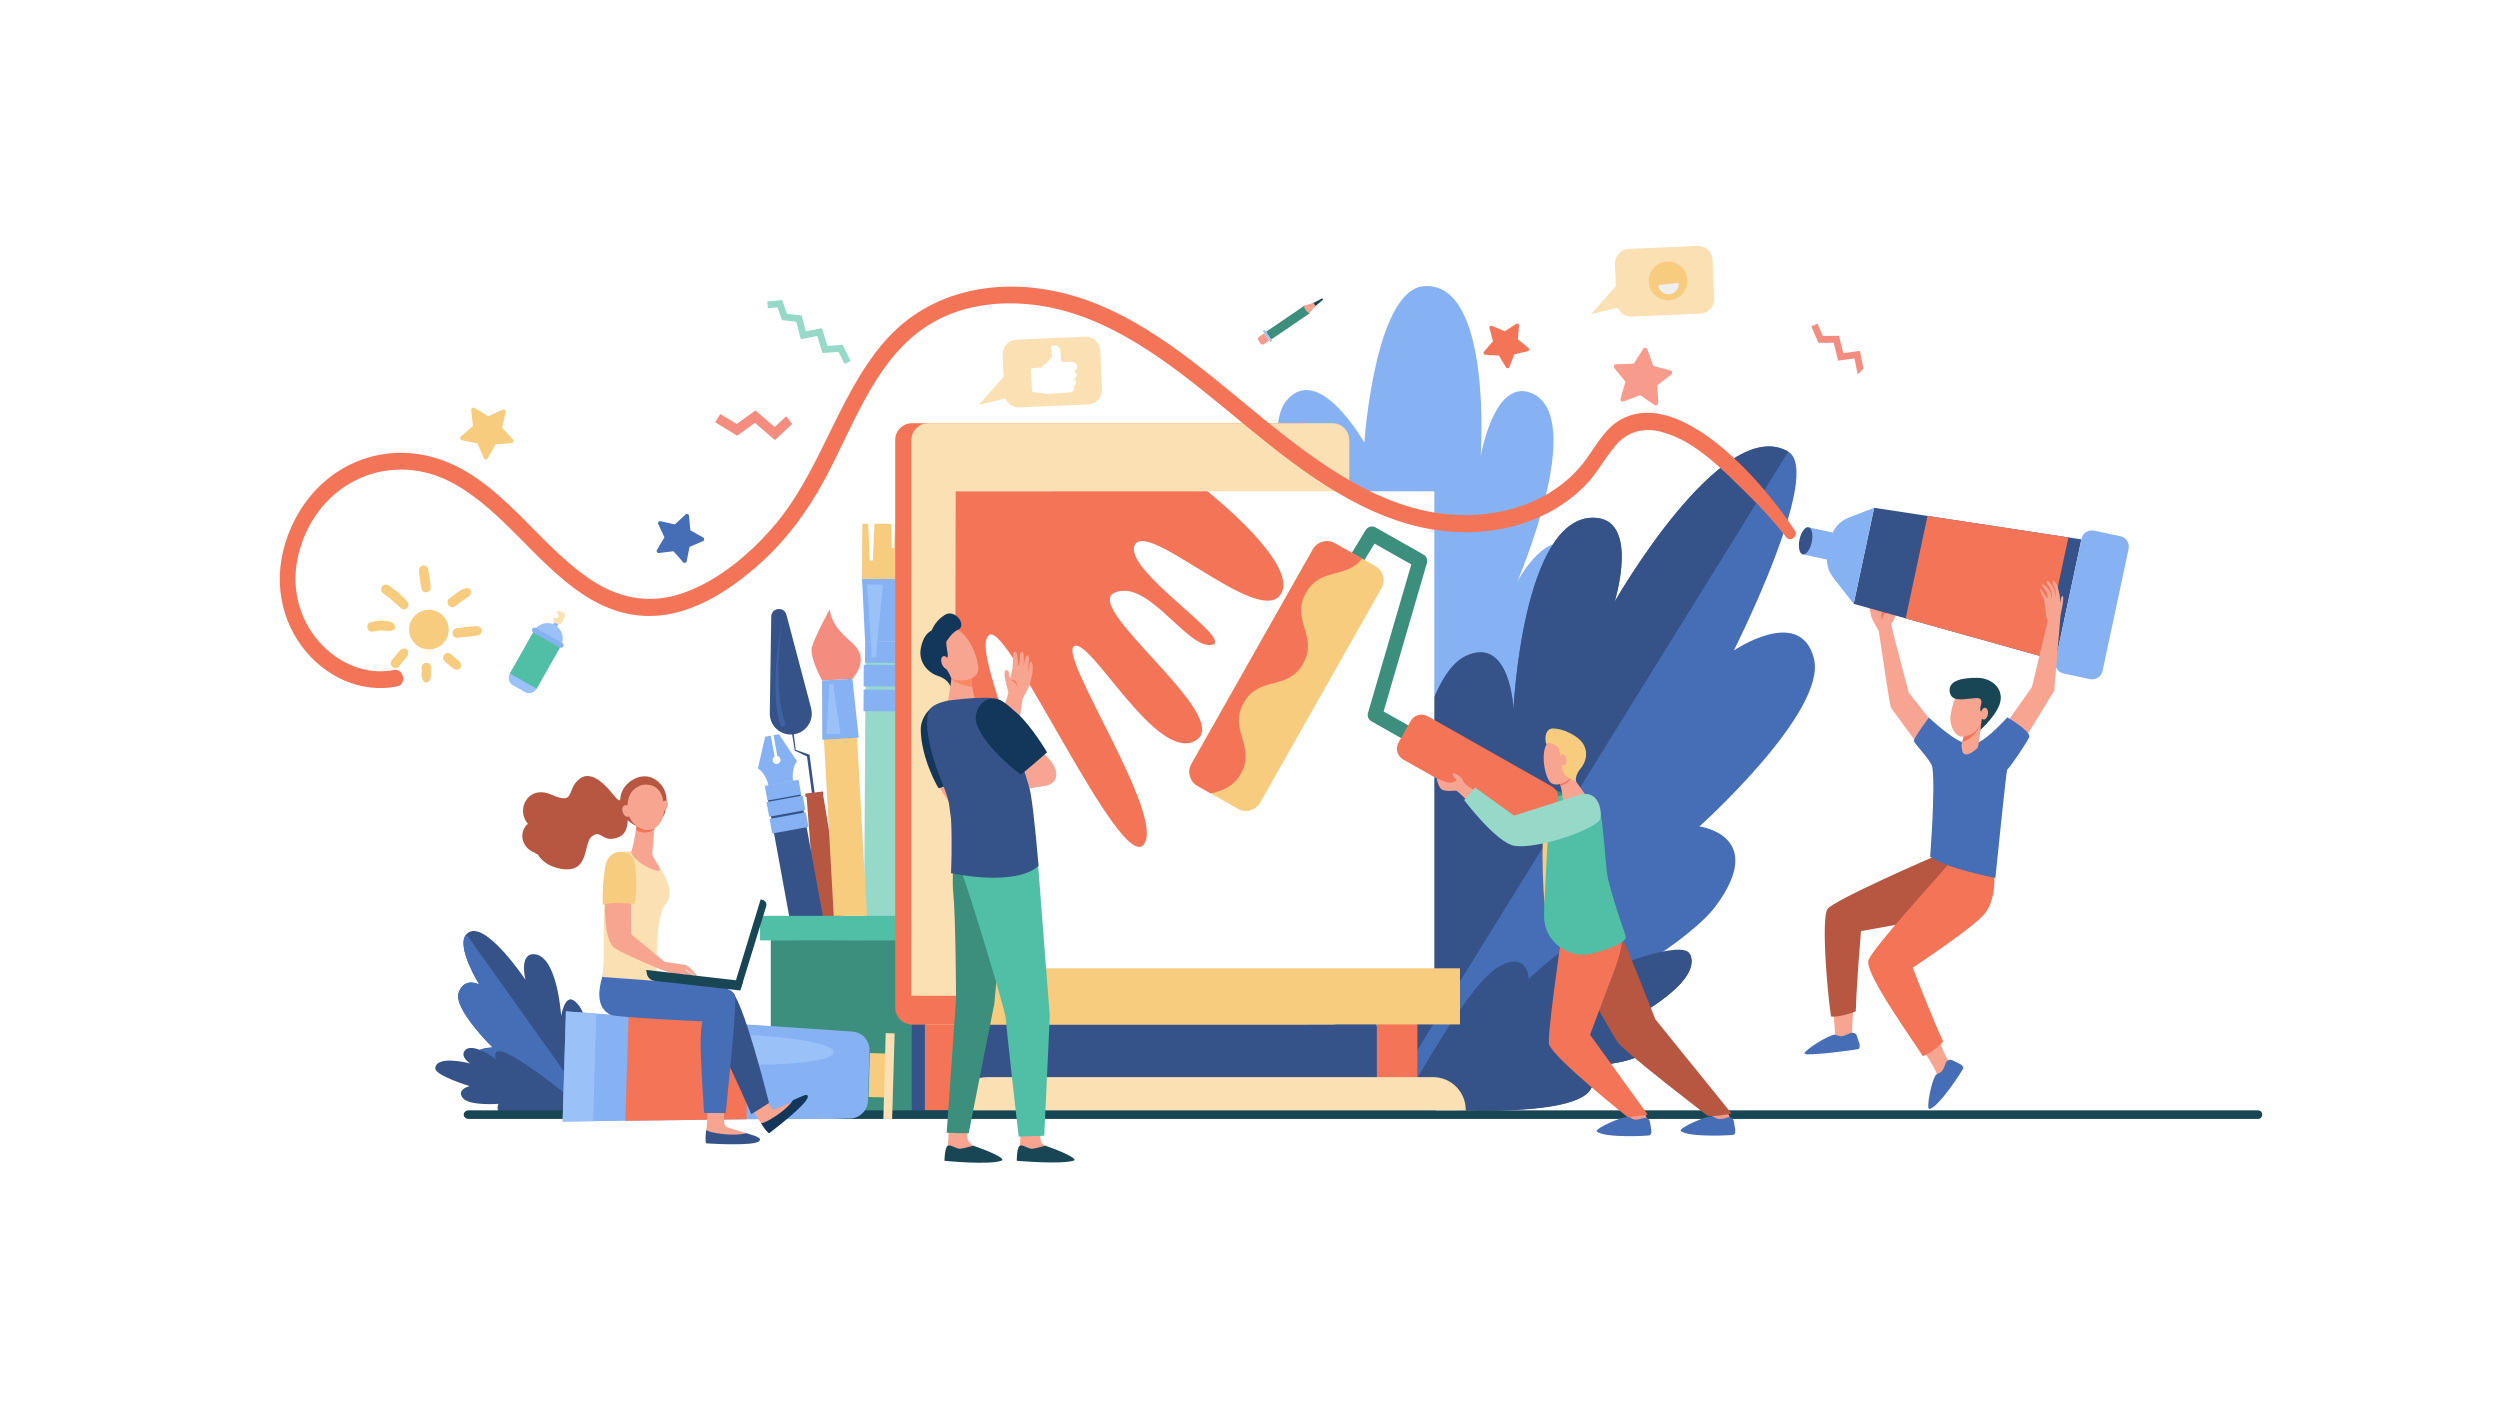 <?xml version="1.0" encoding="utf-8"?>
<!-- Generator: Adobe Illustrator 27.5.0, SVG Export Plug-In . SVG Version: 6.00 Build 0)  -->
<svg version="1.1" id="Layer_1" xmlns="http://www.w3.org/2000/svg" xmlns:xlink="http://www.w3.org/1999/xlink" x="0px" y="0px"
	 viewBox="0 0 3550 2000" style="enable-background:new 0 0 3550 2000;" xml:space="preserve">
<rect style="fill:#FFFFFF;" width="3550" height="2000"/>
<g>
	<rect x="1193.88" y="1384.739" style="fill:#355389;" width="845.561" height="194.52"/>
	<g>
		
			<rect x="784.945" y="883.908" transform="matrix(-0.87 -0.492 0.492 -0.87 1036.396 2049.675)" style="fill:#86B1F2;" width="6.288" height="8.924"/>
		<path style="fill:#9BC1F9;" d="M728.369,973.083l17.122,9.691c5.751,3.256,13.054,1.232,16.309-4.519l34.495-60.942
			c5.932-10.479,2.245-23.784-8.235-29.716l0,0c-10.48-5.932-23.784-2.245-29.716,8.234l-34.494,60.942
			C720.594,962.525,722.617,969.827,728.369,973.083z"/>
		<path style="fill:#86B1F2;" d="M757.217,898.048l37.758,21.372c1.71,0.969,3.882,0.367,4.85-1.344l0.09-0.16
			c0.969-1.71,0.367-3.882-1.344-4.851l-37.757-21.371c-1.711-0.968-3.882-0.367-4.851,1.344l-0.09,0.16
			C754.904,894.908,755.506,897.08,757.217,898.048z"/>
		<path style="fill:#FAE0B2;" d="M787.997,877.492c1.708,0.967,3.877,0.366,4.844-1.343c0.967-1.708,0.366-3.876-1.342-4.843
			c-0.362-0.205-0.746-0.336-1.132-0.404l0.626-1.107c1.117-1.974,3.624-2.668,5.597-1.551l3.849,2.179
			c1.974,1.117,2.668,3.623,1.551,5.597l-4.747,8.385c-1.117,1.974-3.623,2.668-5.597,1.551l-3.849-2.179
			c-1.974-1.117-2.668-3.624-1.551-5.597l0.821-1.451C787.326,877.026,787.635,877.287,787.997,877.492z"/>
		<path style="fill:#50BFA5;" d="M795.071,919.475l-37.951-21.481c-4.968,8.776-27.787,49.091-33.071,58.426L762,977.901
			L795.071,919.475z"/>
	</g>
	<g>
		<g>
			<path style="fill:#86B1F2;" d="M1983.523,1547.271c0,0-153.478-478.146-170.668-586.359c-17.191-108.214,64.551-85.7,64.551-85.7
				s-97.226-248.986-51.164-305.688c46.063-56.703,111.085,58.971,111.085,58.971s14.849-217.537,85.027-222.169
				c97.411-6.43,80.197,241.793,80.197,241.793s19.008-112.136,72.285-89.828c80.347,33.643-20.2,267.372-20.2,267.372
				s46.558-86.845,84.154-40.377C2306.248,868.656,1983.523,1547.271,1983.523,1547.271z"/>
		</g>
	</g>
	<g>
		<g>
			<path style="fill:#466EB6;" d="M1968.869,1559.682c0,0,396.004-175.118,468.422-274.32
				c72.418-99.201-24.128-111.795-24.128-111.795s182.028-163.276,162.569-238.669c-19.458-75.394-113.678-11.169-113.678-11.169
				s127.491-252.869,77.245-282.372c-93.589-54.954-246.458,212.969-246.458,212.969s36.658-118.452-30.111-119.146
				c-100.695-1.047-113.594,271.75-113.594,271.75s-4.797-105.272-67.388-75.522
				C1969.445,984.787,1968.869,1559.682,1968.869,1559.682z"/>
		</g>
		<path style="fill:#355389;" d="M2081.749,931.407c62.96-28.875,67.388,75.522,67.388,75.522s12.898-272.797,113.594-271.75
			c66.77,0.694,30.111,119.146,30.111,119.146s152.869-267.923,246.458-212.969l-569.01,918.104
			C1967.587,1485.961,1976.195,979.817,2081.749,931.407z"/>
	</g>
	<rect x="1313.334" y="1440.41" style="fill:#F47458;" width="52.114" height="136.281"/>
	<rect x="1955.09" y="1434.115" style="fill:#F47458;" width="57.605" height="119.325"/>
	<g>
		<g>
			<path style="fill:#355389;" d="M1113.405,969.605c-0.388-3.181,4.422-3.773,4.812-0.588c0.003,0.028,0.006,0.055,0.01,0.082l0,0
				l11.694,95.725l19.589,6.822l0,0l9.171,68.764c0.14,1.048-0.595,2.009-1.642,2.148c-1.047,0.141-2.009-0.594-2.15-1.641
				l-0.006-0.043l-8.944-66.68l-17.431-8.305c0,0-8.179-52.174-15.093-96.203C1113.413,969.664,1113.408,969.629,1113.405,969.605z"
				/>
			<path style="fill:#355389;" d="M1095.162,875.566l-2.087,137.183c-0.251,16.482,12.908,30.048,29.391,30.299
				c19.547,0.297,34.334-18.036,29.312-37.471l-35.05-132.646C1113.491,860.691,1095.361,862.852,1095.162,875.566z"/>
			<path style="fill:#B75742;" d="M1185.102,1371.968c-11.72,0.069-22.39-15.049-23.831-33.768l-15.95-207.127l23.417-2.861
				l34.383,204.876c0.249,1.526,0.471,3.274,0.593,4.859C1205.155,1356.666,1196.822,1371.897,1185.102,1371.968z"/>
			<path style="opacity:0.55;fill:#466EB6;" d="M1110.426,884.329c-8.609,41.015-14.155,107.358-2.619,144.523
				c0.593,1.911,2.623,2.979,4.534,2.386c1.969-0.611,3.039-2.744,2.332-4.696C1101.974,991.472,1103.802,926.234,1110.426,884.329z
				"/>
			
				<rect x="1143.753" y="1126.056" transform="matrix(-0.993 0.121 -0.121 -0.993 2441.205 2108.594)" style="fill:#B75742;" width="25.415" height="5.001"/>
		</g>
		<g>
			<g>
				
					<rect x="1227.716" y="939.429" transform="matrix(1 0.006 -0.006 1 7.086 -7.583)" style="fill:#96D9C9;" width="47.092" height="445.372"/>
				
					<rect x="1226.156" y="979.401" transform="matrix(1 0.006 -0.006 1 6.067 -7.59)" style="fill:#86B1F2;" width="52.243" height="30.691"/>
				
					<rect x="1226.37" y="944.191" transform="matrix(1 0.006 -0.006 1 5.843 -7.58)" style="fill:#86B1F2;" width="52.242" height="30.691"/>
				
					<rect x="1228.331" y="910.646" transform="matrix(1 0.006 -0.006 1 5.646 -7.59)" style="fill:#86B1F2;" width="48.727" height="30.69"/>
				<polygon style="fill:#86B1F2;" points="1277.149,911.15 1228.423,910.855 1224.054,821.967 1282.597,822.322 				"/>
				<polygon style="fill:#F7CC7F;" points="1270.807,743.976 1269.627,778.396 1266.409,778.378 1265.398,743.943 1241.751,743.799 
					1239.423,795.753 1235.008,795.726 1232.797,743.745 1224.45,743.694 1223.976,821.963 1282.594,822.319 1283.069,744.05 				
					"/>
				<polygon style="fill:#9BC1F9;" points="1231.204,829.742 1236.836,912.214 1237.687,933.632 1244.066,933.313 1246.182,907.989 
					1253.767,830.236 				"/>
			</g>
			<g>
				
					<rect x="1117.447" y="1127.844" transform="matrix(0.984 -0.18 0.18 0.984 -212.235 226.698)" style="fill:#355389;" width="47.092" height="306.098"/>
				
					<rect x="1094.132" y="1157.2" transform="matrix(0.984 -0.18 0.18 0.984 -192.162 221.087)" style="fill:#86B1F2;" width="52.242" height="21.093"/>
				
					<rect x="1089.769" y="1133.396" transform="matrix(0.984 -0.18 0.18 0.984 -187.941 219.908)" style="fill:#86B1F2;" width="52.243" height="21.093"/>
				
					<rect x="1087.37" y="1110.718" transform="matrix(0.984 -0.18 0.18 0.984 -183.939 218.813)" style="fill:#86B1F2;" width="48.727" height="21.093"/>
				<path style="fill:#86B1F2;" d="M1106.086,1042.545l-7.691,1.41l5.418,29.561c2.223,0.452,4.057,2.207,4.491,4.574
					c0.57,3.109-1.489,6.092-4.597,6.661c-3.109,0.57-6.091-1.488-6.661-4.598c-0.457-2.491,0.777-4.899,2.886-6.052l-5.396-29.438
					l-8.023,1.47l-10.327,45.06l0.116,0.188c3.462,1.731,7.545,6.211,10.689,12.168c2.186,4.14,3.518,8.248,3.96,11.66l0.231,0.378
					l17.591-3.224l17.582-3.224l0.083-0.435c-0.798-3.348-1.009-7.661-0.434-12.307c0.827-6.686,3.056-12.321,5.678-15.168
					l0.042-0.218L1106.086,1042.545z"/>
			</g>
			<rect x="1094.491" y="1334.898" style="fill:#3C8F7C;" width="200.176" height="249.402"/>
			<rect x="1079.279" y="1300.485" style="fill:#50BFA5;" width="229.083" height="34.828"/>
		</g>
	</g>
	<g>
		<g>
			<path style="fill:#355389;" d="M1990.067,1571.475c0,0,90.099-168.426,134.833-196.576
				c44.734-28.151,46.023,15.091,46.023,15.091s76.236-74.153,107.143-62.565c30.904,11.588-0.021,50.771-0.021,50.771
				s111.658-46.475,121.982-23.064c19.23,43.604-99.813,100.721-99.813,100.721s51.346-11.56,48.867,18.031
				c-3.74,44.625-119.024,39.576-119.024,39.576s44.083,6.275,28.971,32.814C2231.912,1593.891,1990.067,1571.475,1990.067,1571.475
				z"/>
		</g>
		<path style="fill:#355389;" d="M2259.028,1546.273c14.759-26.737-28.97-32.814-28.97-32.814s115.283,5.048,119.023-39.576
			c2.479-29.591-48.867-18.031-48.867-18.031s119.043-57.117,99.813-100.721l-409.809,215.723c11.47,1.525,48.252,4.926,91.16,6.023
			C2153.715,1578.727,2243.496,1574.41,2259.028,1546.273z"/>
	</g>
	<path style="fill:#F79C8D;" d="M2301.164,565.959l6.949-23.894l-15.742-19.27c-1.793-2.195-0.291-5.494,2.541-5.582l24.872-0.774
		l13.463-20.928c1.533-2.384,5.134-1.974,6.093,0.693l8.422,23.416l24.064,6.336c2.74,0.722,3.465,4.273,1.225,6.01l-19.668,15.245
		l1.41,24.844c0.16,2.83-2.994,4.615-5.338,3.021l-20.576-13.993l-23.192,9.018C2303.045,571.128,2300.372,568.681,2301.164,565.959
		z"/>
	<polygon style="fill:#F48C7F;" points="1116.338,591.163 1100.023,606.357 1072.677,582.806 1046.084,602.079 1022.737,587.801 
		1015.51,599.619 1046.734,618.716 1071.937,600.451 1100.385,624.95 1124.935,602.087 	"/>
	<g>
		<path style="fill:#FAE0B2;" d="M1544.878,574.307l-97.117,4.193c-11.456,0.495-21.144-8.391-21.639-19.848l-2.362-54.687
			c-0.495-11.456,8.392-21.145,19.848-21.639l97.117-4.194c11.456-0.495,21.145,8.391,21.639,19.848l2.362,54.687
			C1565.22,564.124,1556.334,573.813,1544.878,574.307z"/>
		<polygon style="fill:#FAE0B2;" points="1429.163,530.654 1389.98,574.856 1440.468,562.757 		"/>
		<g>
			<path style="fill:#FFFFFF;" d="M1466.14,522.831l12.423-0.854c0,0,15.075-12.495,15.345-16.655
				c0.27-4.16-2.743-12.782-0.368-14.003c2.375-1.222,7.478-2.352,11.007,2.96c2.563,3.855,1.333,18.464,2.843,19.36
				c0.945,0.561,8.099,0.271,13.321-0.024c3.435-0.194,6.688,1.536,8.452,4.488l0.005,0.009c1.192,1.996,0.825,4.554-0.881,6.134
				l-2.655,2.46l2.329,2.789c1.734,2.077,1.467,5.164-0.599,6.911l-2.104,1.781l1.586,1.632c2.042,2.101,1.807,5.511-0.505,7.312
				l-1.877,1.462l0.32,0.523c1.329,2.177,0.772,5.01-1.28,6.523l-1.89,1.394l-33.087,2.267c-3.1,0.212-6.21-0.211-9.141-1.244
				l-11.769-1.126c-1.265-0.122-2.251-1.149-2.318-2.419l-1.544-28.984C1463.678,524.128,1464.741,522.927,1466.14,522.831z"/>
		</g>
	</g>
	<g>
		<path style="fill:#FAE0B2;" d="M2414.354,445.395l-97.117,4.193c-11.457,0.495-21.145-8.392-21.639-19.848l-2.362-54.688
			c-0.495-11.456,8.392-21.145,19.848-21.639l97.116-4.194c11.457-0.495,21.146,8.392,21.641,19.848l2.361,54.688
			C2434.695,435.211,2425.81,444.899,2414.354,445.395z"/>
		<polygon style="fill:#FAE0B2;" points="2298.639,401.742 2259.455,445.943 2309.943,433.844 		"/>
	</g>
	<g>
		<path style="fill:#F7CC7F;" d="M637.149,894.016c0,15.527-12.587,28.115-28.115,28.115c-15.527,0-28.114-12.588-28.114-28.115
			c0-15.527,12.587-28.114,28.114-28.114C624.562,865.901,637.149,878.489,637.149,894.016z"/>
		<g>
			<path style="fill:#F7CC7F;" d="M595.031,811.528c1.108,8.246,1.604,16.897,3.715,24.953c1.835,7.006,12.839,5.632,12.699-1.719
				c-0.169-8.914-2.188-17.991-3.443-26.81c-0.513-3.6-5.091-5.572-8.274-4.698C595.839,804.323,594.545,807.913,595.031,811.528
				L595.031,811.528z"/>
		</g>
		<g>
			<path style="fill:#F7CC7F;" d="M544.578,842.971c8.908,6.124,16.559,13.454,24.664,20.548c6.383,5.588,14.322-2.722,9.162-9.163
				c-7.365-9.194-17.219-16.651-26.87-23.285c-3.068-2.109-7.646-0.573-9.428,2.472
				C540.108,836.959,541.503,840.857,544.578,842.971L544.578,842.971z"/>
		</g>
		<g>
			<path style="fill:#F7CC7F;" d="M558.753,894.401c2.241-1.506,2.869-4.037,1.694-6.461c-2.862-5.904-10.559-6.194-16.326-6.414
				c-5.979-0.228-12.038,0.57-17.813,2.099c-8.532,2.257-4.913,15.501,3.649,13.236C546.45,892.497,552.2,898.806,558.753,894.401z"
				/>
		</g>
		<g>
			<path style="fill:#F7CC7F;" d="M566.174,946.598c9.677-12.32,14.69-14.992,13.338-21.759c-0.45-2.251-3.026-4.137-5.294-4.031
				c-5.064,0.237-7.431,4.089-10.419,7.597c-2.432,2.854-4.838,5.716-7.137,8.68c-2.224,2.868-2.796,6.717,0,9.513
				C558.993,948.928,563.918,949.47,566.174,946.598L566.174,946.598z"/>
		</g>
		<g>
			<path style="fill:#F7CC7F;" d="M598.791,949.579c0.98,4.179-2.506,11.44,2.777,17.928c2.882,3.54,7.805,0.977,9.15-2.416
				c1.214-3.063,1.292-6.274,1.515-9.523c0.221-3.226,0.328-6.404-0.418-9.58C609.831,937.53,596.804,941.111,598.791,949.579
				L598.791,949.579z"/>
		</g>
		<g>
			<path style="fill:#F7CC7F;" d="M631.059,938.693c11.308,9.899,13.376,12.459,18.061,12.292c2.757-0.099,6.012-2.514,5.628-5.628
				c-0.7-5.673-3.761-7.411-14.177-16.176c-2.777-2.337-6.788-2.724-9.512,0C628.618,931.623,628.314,936.291,631.059,938.693
				L631.059,938.693z"/>
		</g>
		<g>
			<path style="fill:#F7CC7F;" d="M679.615,901.751c7.004-2.559,5.35-11.538-1.685-12.447c-4.147-0.536-4.802-0.02-28.536,2.631
				c-3.683,0.412-6.863,2.86-6.863,6.863c0,3.397,3.155,7.27,6.863,6.863C674.443,902.916,675.367,903.303,679.615,901.751z"/>
		</g>
		<g>
			<path style="fill:#F7CC7F;" d="M647.302,860.238c13.305-11.191,15.534-9.369,20.979-16.423c2.574-3.335-0.885-9.182-5.002-8.716
				c-5.471,0.619-7.264,1.764-13.77,6.211c-4.15,2.836-8.138,5.919-11.99,9.144c-2.867,2.399-2.478,7.306,0,9.784
				C640.351,863.071,644.434,862.65,647.302,860.238L647.302,860.238z"/>
		</g>
	</g>
	<g>
		<g>
			<path style="fill:#355389;" d="M846.855,1585.97c0,0-149.129-33.622-170.787-66.132c-21.657-32.508,23.549-32.373,23.549-32.373
				s-56.307-54.996-48.273-77.938c8.034-22.942,29.288-11.432,29.288-11.432s-33.887-54.572-18.41-71.418
				c23.783-25.884,83.886,64.542,83.886,64.542s-9.482-37.637,12.487-36.271c33.132,2.061,38.248,87.687,38.248,87.687
				s4.8-29.485,17-22.486C849.067,1440.359,846.855,1585.97,846.855,1585.97z"/>
			<path style="fill:#466EB6;" d="M662.223,1326.678c-15.477,16.846,18.41,71.418,18.41,71.418s-21.254-11.511-29.288,11.432
				c-8.034,22.941,48.273,77.938,48.273,77.938s-45.206-0.136-23.549,32.373c21.658,32.51,170.787,66.132,170.787,66.132
				L662.223,1326.678z"/>
		</g>
		<g>
			<g>
				<path style="fill:#355389;" d="M842.954,1585.884c0,0-99.504,1.845-121.241-1.106c-21.736-2.951-13.724-17.348-13.724-17.348
					s-42.178,3.475-51.108-8.646c-8.93-12.121,9.965-16.487,9.965-16.487s-49.59-15.096-48.741-25.491
					c1.58-19.365,49.369-6.741,49.369-6.741s-14.314-9.116-7.613-18.059c10.107-13.485,44.641,11.887,44.641,11.887
					s-3.943-9.257,2.2-11.052C726.688,1486.998,842.954,1585.884,842.954,1585.884z"/>
			</g>
		</g>
	</g>
	<g>
		<path style="fill:#F47458;" d="M1854.482,1454.678h-559.54c-13.118,0-23.751-10.633-23.751-23.752V624.701
			c0-13.117,10.634-23.751,23.751-23.751h559.54c13.118,0,23.752,10.634,23.752,23.751v806.225
			C1878.234,1444.045,1867.601,1454.678,1854.482,1454.678z"/>
		<path style="fill:#FAE0B2;" d="M1891.955,1454.683h-573.781c-13.277,0-24.04-10.762-24.04-24.039V624.99
			c0-13.277,10.763-24.04,24.04-24.04h573.781c13.277,0,24.04,10.763,24.04,24.04v805.654
			C1915.995,1443.921,1905.232,1454.683,1891.955,1454.683z"/>
		<rect x="1356.982" y="697.683" style="fill:#FFFFFF;" width="679.761" height="721.302"/>
		<path style="fill:#F47458;" d="M1402.052,1454.692h-107.675c-2.182,0-3.951-1.77-3.951-3.951v-36.698h111.626V1454.692z"/>
		<path style="fill:#F47458;" d="M1401.843,1454.162h-40.591v-61.15c0-10.021,8.123-18.144,18.144-18.144h22.447V1454.162z"/>
		<rect x="1390.964" y="1374.992" style="fill:#F7CC7F;" width="682.21" height="79.689"/>
		<path style="fill:#F47458;" d="M1356.982,697.683l-0.574,287.936c0,0,49.494,109.156,76.239,100.927
			c26.745-8.229-55.666-172.933-26.863-185.277c28.803-12.344,185.159,337.402,218.076,298.312
			c32.917-39.089-121.382-267.452-98.751-281.853c22.63-14.401,117.268,166.643,172.815,133.727
			c55.547-32.918-162.529-189.274-115.21-209.847c47.318-20.574,102.866,80.235,137.841,74.064
			c34.975-6.172-127.554-106.981-109.038-141.956c18.516-34.974,172.815,113.153,205.731,72.007
			c32.918-41.147-102.865-148.128-102.865-148.128L1356.982,697.683z"/>
	</g>
	<g>
		<path style="fill:#184655;" d="M3212.352,1582.782c0-3.354-2.533-6.074-5.657-6.074H665.321c-3.791,0-6.864,2.72-6.864,6.074
			s3.073,6.073,6.864,6.073h2541.374C3209.818,1588.855,3212.352,1586.137,3212.352,1582.782L3212.352,1582.782z"/>
	</g>
	<path style="fill:#F7CC7F;" d="M686.925,650.502l-8.821-20.859l-22.185-4.559c-2.526-0.519-3.361-3.711-1.412-5.4l17.112-14.836
		l-2.519-22.507c-0.287-2.564,2.49-4.344,4.699-3.012l19.398,11.69l20.627-9.352c2.349-1.065,4.9,1.026,4.317,3.539l-5.124,22.061
		l15.268,16.728c1.739,1.905,0.539,4.978-2.032,5.198l-22.564,1.944l-11.19,19.69C691.223,653.07,687.93,652.878,686.925,650.502z"
		/>
	<path style="fill:#466EB6;" d="M932.828,780.965l10.626-17.948l-8.762-18.928c-0.998-2.156,0.91-4.521,3.228-4.001l20.353,4.559
		l15.294-14.182c1.742-1.615,4.58-0.532,4.803,1.833l1.954,20.766l18.214,10.164c2.075,1.158,1.921,4.192-0.259,5.134l-19.146,8.275
		l-4.037,20.463c-0.46,2.331-3.393,3.123-4.963,1.34l-13.787-15.652l-20.71,2.484C933.277,785.554,931.618,783.009,932.828,780.965z
		"/>
	<polygon style="fill:#F48C7F;" points="2646.114,523.269 2641.068,498.197 2617.443,501.349 2611.383,476.87 2588.434,477.098 
		2580.903,459.52 2572.005,463.332 2582.076,486.842 2603.824,486.625 2610.129,512.092 2633.365,508.991 2637.938,531.711 	"/>
	<polygon style="fill:#96D9C9;" points="1110.879,426.065 1117.449,445.615 1138.351,447.955 1144.163,470.391 1167.194,466.019 
		1174.888,491.1 1196.592,489.689 1207.938,512.611 1199.263,516.906 1190.778,499.769 1167.876,501.256 1160.481,477.146 
		1137.064,481.591 1130.65,456.833 1110.239,454.548 1104.15,436.428 1090.432,437.73 1089.517,428.093 	"/>
	<path style="fill:#F47458;" d="M2128.486,504.95l10.112,16.799c1.095,1.82,3.802,1.594,4.58-0.383l7.183-18.245l19.102-4.427
		c2.069-0.479,2.69-3.124,1.051-4.474l-15.131-12.469l1.692-19.535c0.183-2.116-2.14-3.524-3.931-2.382l-16.535,10.538
		l-18.056-7.647c-1.956-0.828-4.013,0.946-3.48,3.002l4.913,18.983l-12.852,14.809c-1.393,1.604-0.34,4.108,1.78,4.238
		L2128.486,504.95z"/>
	<g>
		<g>
			<path style="fill:#F7CC7F;" d="M2395.873,395.69c1.794,15.053-8.953,28.707-24.004,30.499
				c-15.051,1.79-28.707-8.96-30.501-24.013c-1.794-15.053,8.954-28.707,24.005-30.498
				C2380.424,369.886,2394.08,380.637,2395.873,395.69z"/>
			<path style="fill:#EFEFEF;" d="M2354.564,404.985c0.959,8.048,8.261,13.796,16.308,12.838
				c8.047-0.958,13.793-8.258,12.834-16.307L2354.564,404.985z"/>
		</g>
	</g>
	<g>
		<path style="fill:#3C8F7C;" d="M2106.086,1066.64l47.999,34.285c0,0,85.798,29.004,94.459,44.159
			c8.661,15.156-7.796,14.451-25.985,12.337c-18.188-2.115-84.017-17.64-84.017-17.64l-44.8-54.398L2106.086,1066.64z"/>
		<g>
			<path style="fill:#3C8F7C;" d="M2043.646,1066.854c-2.818,4.979-9.14,6.731-14.119,3.913l-82.15-46.493
				c-4.184-2.367-6.19-7.304-4.842-11.918l61.522-210.847l-52.245-29.567l-33.072,54.403c-2.974,4.888-9.346,6.442-14.236,3.471
				c-4.889-2.974-6.411-9.332-3.471-14.235l38.291-62.983c2.908-4.781,9.086-6.391,13.956-3.634l68.124,38.555
				c4.184,2.368,6.19,7.304,4.842,11.918l-61.521,210.847l75.008,42.451C2044.713,1055.552,2046.465,1061.873,2043.646,1066.854z"/>
		</g>
		<path style="fill:#F7CC7F;" d="M1961.729,835.312l-172.363,304.557c-6.264,11.065-20.311,14.96-31.377,8.696l-57.438-32.507
			c-11.066-6.263-14.959-20.311-8.697-31.376l172.364-304.557c6.264-11.066,20.312-14.959,31.377-8.697l57.438,32.507
			C1964.098,810.198,1967.991,824.245,1961.729,835.312z"/>
		<path style="fill:#F47458;" d="M1864.217,780.125l-172.363,304.556c-6.263,11.066-2.369,25.114,8.696,31.376l18.696,10.582
			c15.721-4.146,31.493-8.113,42.673-27.868c22.112-39.07-17.961-61.75,4.151-100.82c22.111-39.069,62.185-16.39,84.296-55.459
			c22.114-39.074-17.959-61.754,4.155-100.828c20.631-36.454,56.887-19.179,79.615-48.423l-38.543-21.813
			C1884.528,765.165,1870.48,769.059,1864.217,780.125z"/>
	</g>
	<g>
		<path style="fill:#184655;" d="M1859.569,440.95l7.994-5.974l10.835-9.238c0.42-0.358,0.503-0.976,0.191-1.432l0,0
			c-0.305-0.448-0.895-0.601-1.379-0.358l-12.792,6.41l-8.771,6.196L1859.569,440.95z"/>
		
			<rect x="1794.83" y="451.515" transform="matrix(0.827 -0.563 0.563 0.827 59.192 1108.284)" style="fill:#3C8F7C;" width="66.447" height="13.147"/>
		
			<rect x="1790.271" y="476.33" transform="matrix(-0.563 -0.827 0.827 -0.563 2418.03 2234.561)" style="fill:#9BC1F9;" width="19.393" height="2.958"/>
		<path style="fill:#F79C8D;" d="M1795.105,473.298l7.061,10.369l-7.279,4.957c-1.707,1.162-4.031,0.72-5.193-0.986l-2.854-4.19
			c-1.162-1.707-0.72-4.031,0.986-5.193L1795.105,473.298z"/>
		<path style="fill:#F7A491;" d="M1864.981,430.076l-13.165,3.88c0,0-0.273,6.759,7.398,10.868l8.787-10.22L1864.981,430.076z"/>
	</g>
	<g>
		
			<rect x="1214.581" y="1515.26" transform="matrix(0.03 -1 1 0.03 -318.316 2726.852)" style="fill:#F7CC7F;" width="62.392" height="24.34"/>
		<path style="fill:#86B1F2;" d="M803.634,1436.163l43.162,3.104l45.708,3.306l85.911,6.239l85.871,6.197l144.988,9.74
			c14.474,0.434,25.841,12.504,25.407,26.978l-2.135,71.177c-0.434,14.475-12.504,25.842-26.978,25.408l-17.758,0.607
			l-127.554,0.426l-86.09,1.08l-86.13,1.08l-45.823,0.561l-43.271,0.513L803.634,1436.163z"/>
		<path style="fill:#9BC1F9;" d="M1054.459,1469.521c72.008,2.159,130.102,13.269,129.755,24.813
			c-0.346,11.544-59.001,19.151-131.009,16.992c-72.008-2.16-130.101-13.27-129.755-24.813
			C923.797,1474.97,982.451,1467.361,1054.459,1469.521z"/>
		<polygon style="fill:#FAE0B2;" points="1270.381,1467.398 1267.172,1576.707 1266.815,1588.857 1254.37,1588.857 
			1254.706,1576.707 1257.709,1467.021 		"/>
		<polygon style="fill:#9BC1F9;" points="803.625,1436.15 846.787,1439.256 842.205,1592.054 798.934,1592.566 		"/>
		<polygon style="fill:#F47458;" points="892.503,1442.573 978.414,1448.813 1059.869,1454.863 1060.257,1589.346 974.167,1590.426 
			888.037,1591.506 		"/>
	</g>
	<g>
		<path style="fill:#B75742;" d="M874.701,1132.896c-7.344-8.245-31.317-42.353-51.547-27.071
			c-20.229,15.281-4.308,38.175-40.424,22.498c-33.458-14.523-50.603,22.131-33.111,41.323c-2.749,2.391-4.959,5.429-6.355,9.013
			c-4.827,12.397,1.881,26.583,14.982,31.685c2.082,0.811,3.205,2.585,5.315,2.857c6.057,9.969,16.732,17.497,32.207,20.368
			c42.271,7.842,31.841-35.533,44.487-45.688c12.646-10.156,14.375,6.135,31.131,2.965c16.756-3.169,22.724-13.017,19.294-47.958
			l-1.4-9.162C889.279,1133.725,882.046,1141.141,874.701,1132.896z"/>
		<g>
			<g>
				<path style="fill:#F7A491;" d="M1061.366,1561.735c7.884,15.173,18.118,33.036,19.917,33.499
					c0.864,0.223,4.315-0.104,5.201,0.15c20.919-5.548,31.941-17.073,40.488-31.691c-10.502,4.673-26.811,12.145-29.183,11.736
					c-3.776-0.647-5.344-9.172-15.053-28.803C1077.541,1549.657,1067.508,1551.77,1061.366,1561.735z"/>
				<path style="fill:#13375B;" d="M1080.446,1594.534c3.059,5.956,10.567,15.393,11.832,14.553
					c1.511-1.003,53.915-40.747,54.741-51.422c0.497-6.42-8.055-0.856-21.128,4.687
					C1117.344,1576.971,1083.976,1597.25,1080.446,1594.534z"/>
				<path style="fill:#355389;" d="M1036.841,1406.465c16.773,4.653,55.18,159.74,55.18,159.74l-25.134,15.929
					c0,0-51.538-119.496-62.503-122.813C993.419,1456.004,1020.067,1401.811,1036.841,1406.465z"/>
			</g>
			<path style="fill:#F7A491;" d="M1002.784,1561.491c3.52,13.458,0.774,40.005,0.125,42.929c-0.188,0.848,0.866,4.275,1.388,5.045
				c19.691,9.381,39.282,5.028,55.19-0.515c-11.087-3.276-25.788-7.503-28.016-8.749c-5.809-3.249-2.172-21.11-3.772-40.768
				C1019.944,1567.266,1013.872,1557.917,1002.784,1561.491z"/>
			<path style="fill:#355389;" d="M1002.962,1604.15c-1.307,6.606-1.574,19.213-0.064,19.397c1.806,0.221,67.742,4.408,75.175-3.159
				c4.47-4.55-4.96-7.15-18.587-11.438C1043.579,1614.493,1003.959,1608.506,1002.962,1604.15z"/>
			<path style="fill:#466EB6;" d="M926.744,1367.385l3.526,21.069c0,0,111.669,4.338,113.657,26.296
				c1.987,21.959-13.485,165.713-13.485,165.713h-30.628c0,0-5.618-81.486-4.915-104.342c0.686-22.286,2.743-25.715,2.743-25.715
				s-122.083-5.619-130.536-9.338c-8.453-3.719-21.868-15.398-13.421-48.102c8.446-32.704,12.918-41.113,12.918-41.113
				L926.744,1367.385z"/>
			<path style="fill:#B75742;" d="M882.608,1125.562c-7.424,20.433,5.618,45.813,27.744,48.745
				c14.38,1.905,30.217-6.467,34.147-21.153c6.376-23.822-2.199-39.679-15.771-47.313c-15.885-8.937-35.783,0.567-44.152,15.424
				C883.803,1122.637,883.148,1124.074,882.608,1125.562z"/>
			<path style="fill:#FAE0B2;" d="M940.827,1238.119c-5.533-9.781-11.232-17.543-11.232-17.543
				c-5.738-9.783-20.565-14.731-20.565-14.731s-4.959,0.097-10.653,0.364c-0.353,0.906-0.713,1.554-1.074,1.813
				c-2.141,1.539-14.405-0.447-22.328,4.71c-26.553,21.827-13.038,141.491-19.957,174.555l77.955,5.732
				c0,0-4.446-90.413,11.985-108.885C956.399,1271.27,949.036,1252.628,940.827,1238.119z"/>
			<path style="fill:#F7A491;" d="M904.376,1170.053c0,0-4.444,30.443-7.55,37.841c-3.104,7.398,17.071,23.22,33.859,28.021
				c16.787,4.803-5.131-16.341-4.435-24.249s3.747-45.353,3.747-45.353L904.376,1170.053z"/>
			<path style="fill:#F47458;" d="M929.117,1177.078c0.51-6.225,0.878-10.745,0.88-10.764v-0.001
				c-1.842,0.269,7.701-1.124-25.621,3.739l0,0c0,0.004-0.527,3.611-1.344,8.643
				C913.396,1184.454,922.715,1182.645,929.117,1177.078z"/>
			<path style="fill:#F7A491;" d="M912.41,1114.447c0,0-10.099,2.183-16.334,11.308c-6.235,9.125-10.514,35.988,10.023,48.528
				c20.537,12.538,36.509-5.199,36.773-22.499C943.138,1134.484,939.272,1111.396,912.41,1114.447z"/>
			<path style="fill:#F7A491;" d="M947.573,1146.37c-1.752,4.175-5.227,6.766-7.764,5.786c-2.536-0.979-3.171-5.156-1.419-9.33
				c1.752-4.175,5.228-6.766,7.764-5.787C948.69,1138.019,949.326,1142.195,947.573,1146.37z"/>
			<path style="fill:#F7A491;" d="M895.749,1149.802c1.488,4.497,0.126,8.925-3.044,9.89c-3.17,0.966-6.947-1.897-8.436-6.395
				c-1.489-4.497-0.126-8.926,3.044-9.891C890.483,1142.441,894.26,1145.305,895.749,1149.802z"/>
			<path style="fill:#F7A491;" d="M989.65,1386.118c-0.639-2.487-12.354-15.45-16.412-15.939
				c-3.937-0.476-29.432-4.356-29.432-4.356s-45.23-37.246-47.65-39.186c-0.115-1.304-0.532-56.741,0.343-72.342
				c-14.15-2.026-22.349,1.131-36.037,4.131c-2.886,31.072-2.527,78.723,13.065,88.439c14.998,9.346,65.575,30.129,65.575,30.129
				s16.651,6,19.731,6.189c2.337,0.143,8.75-0.368,11.9,0.104c7.157,1.072,16.233,11.289,16.81,10.113
				c0.42-0.857-0.808-5.978-4.633-9.534c-3.743-3.482-10.264-6.572-9.899-7.084C974.488,1374.713,990.799,1390.587,989.65,1386.118z
				"/>
			<path style="fill:#F7CC7F;" d="M902.595,1235.518c-0.653-9.872-1.648-19.824-12.042-24.338c-6.441-2.796-14.25-2.02-20.247,1.458
				c-7.135,4.136-10.114,11.923-11.214,19.524c-2.501,17.264-3.936,35.319-3.176,52.753c13.155-4.831,30.79-1.675,45.084-1.589
				C904.592,1268.151,903.446,1248.381,902.595,1235.518z"/>
			<path style="fill:#184655;" d="M1051.161,1406.514l-122.319-13.82c-4.831-0.586-9.359-5.021-10.096-9.22l-1.074-6.124
				l137.653,15.801L1051.161,1406.514z"/>
			<path style="fill:#184655;" d="M1051.784,1404.664l-9.746-2.863l38.119-124.766l2.873,0.83c3.913,1.129,6.161,5.071,5.021,8.805
				L1051.784,1404.664z"/>
		</g>
	</g>
	<path style="fill:#FAE0B2;" d="M2081.326,1576.697h-725.686v-0.754c0-25.644,20.789-46.433,46.432-46.433h632.819
		c25.645,0,46.434,20.789,46.434,46.433V1576.697z"/>
	<g>
		<path style="fill:#F47458;" d="M2548.986,753.735c-51.999-78.856-165.008-201.921-246.428-158.558
			c-22.81,12.147-35.085,36.085-50.156,56.817c-41.108,56.551-111.277,81.399-179.203,79.439
			c-107.221-3.093-200.162-72.335-282.341-139.392c-84.052-68.584-169.254-145.797-274.032-174.035
			c-92.502-24.929-196.131-9.682-262.999,69.481c-66.053,78.2-89.852,185.997-157.929,263.003
			c-36.343,41.111-82.607,78.911-134.051,94.17c-42.809,12.698-84.384,3.87-121.622-20.657
			c-68.015-44.796-114.355-120.428-186.472-159.049c-94.165-50.43-197.937-10.36-239.747,82.572
			c-58.391,129.785,46.791,248.071,150.159,227.112c14.069-2.853,9.01-26.112-5.064-23.261
			c-77.044,15.611-162.689-67.622-133.771-169.921c28.13-99.513,131.976-144.321,221.129-93.607
			c68.655,39.053,114.184,110.93,179.537,155.002c68.698,46.329,147.647,48.719,247.326-37.397
			c38.794-33.515,70.709-75.02,95.8-121.096c46.512-85.414,76.976-186.855,164.053-231.029
			c41.649-21.128,88.977-25.837,134.219-20.555c103.165,12.045,190.11,80.079,270.027,145.711
			c82.541,67.788,167.165,141.022,270.418,167.836c82.442,21.41,179.723,7.729,243.453-57.291
			c16.791-17.132,27.739-38.843,43.275-56.971c17.255-20.133,40.57-25.15,64.722-18.751c48.902,12.956,87.009,54.167,123.097,89.29
			c19.367,18.85,37.442,39.155,54.324,60.585C2542.156,770.097,2554.016,761.362,2548.986,753.735L2548.986,753.735z"/>
	</g>
	<g>
		<path style="fill:#F48C7F;" d="M1178.077,865.298c0,0-21.389,39.508-25.199,53.476c-3.81,13.968,14.419,47.509,14.419,47.509
			l43.042-2.343c0,0,17.711-18.551,10.13-37.127C1212.887,908.237,1183.609,900.037,1178.077,865.298z"/>
		<polygon style="fill:#F7CC7F;" points="1231.06,1300.484 1216.836,1044.271 1169.816,1046.882 1183.895,1300.484 		"/>
		<polygon style="fill:#86B1F2;" points="1167.296,966.285 1210.419,963.891 1219.422,1047.566 1167.611,1050.443 		"/>
		<polygon style="fill:#9BC1F9;" points="1193.542,1041.634 1184.976,985.365 1183.292,970.72 1177.661,971.278 1176.89,988.762 
			1173.559,1042.498 		"/>
	</g>
	<g>
		<path style="fill:#F79C8D;" d="M2310.883,1599.662c-8.229,4.8-22.057,6.057-22.057,6.057l52.8,3.771l-1.028-9.257
			c0,0-0.229-14.628-9.143-25.942s-56.686-54.628-56.686-54.628l-23.314,10.972c0,0,49.41,39.106,62.399,57.941
			C2316.879,1592.961,2312.438,1598.756,2310.883,1599.662z"/>
		<path style="fill:#F79C8D;" d="M2429.168,1599.662c-8.229,4.8-24.572,8.229-24.572,8.229l53.715,0.457l0.57-8.114
			c0,0-0.228-14.628-9.143-25.942c-8.914-11.314-56.685-54.628-56.685-54.628l-23.313,10.972c0,0,52.838,40.82,65.827,59.656
			C2438.592,1594.676,2430.721,1598.756,2429.168,1599.662z"/>
		<g>
			<path style="fill:#F7CC7F;" d="M2239.627,1130.958l-11.242-3.989l-21.76,10.154c0,0-7.786,9.4-13.227,28.258
				c-5.439,18.858-3.455,129.861,5.61,147.994C2208.076,1331.508,2239.627,1130.958,2239.627,1130.958z"/>
			<path style="fill:#B75742;" d="M2281.591,1287.781c0,0,26.942,53.504,32.468,67.868l36.596,91.786l108.113,133.713
				c0,0-21.258,5.028-34.057,3.199c0,0-119.019-91.028-127.999-104.913c-13.689-21.164-81.37-142.627-81.37-142.627l7.905-26.582
				L2281.591,1287.781z"/>
			<path style="fill:#F47458;" d="M2216.469,1287.214l0.432,45.624c0,0-20.879,141.856-17.102,150.711
				c9.214,21.6,111.656,102.971,111.656,102.971l28.285-3.771l-81.885-113.37l26.514-70.856
				c7.713-18.364,19.992-50.873,19.574-70.788c-0.356-17.067-34.186-56.641-34.186-56.641L2216.469,1287.214z"/>
			<path style="fill:#50BFA5;" d="M2257.822,1354.639c26.832-6.095,48.549-15.577,50.774-23.063
				c1.007-3.385-13.958-37.423-24.968-82.875c-3.594-14.839-2.949-28.779-8.703-80.752c-1.223-11.024-5.789-34.131-22.859-40.092
				c-6-2.088-9.342-1.824-9.342-1.824c-0.143,0.024-21.723,0.17-31.595,5.648c-2.436,3.309-11.517,21.398-13.934,70.72
				c-1.056,21.533-5.356,90.673-4.474,101.907c0.132,1.666,0.3,3.279,0.502,4.84
				C2197.086,1338.995,2228.475,1361.305,2257.822,1354.639z"/>
			<path style="fill:#F7A491;" d="M2210.391,1165.401c0.02,0.007,0.047-0.005,0.078-0.003c10.936-1.207,40.072-37.845,40.072-37.845
				l-18.657-26.396c0,0-23.15,1.638-18.257,9.254c4.889,7.603,5.777,28.791,5.777,28.791c-0.082,0.208-0.191,0.46-0.344,0.762
				C2217.345,1143.695,2211.74,1154.747,2210.391,1165.401z"/>
			<path style="fill:#F47458;" d="M2232.738,1103.178c0.07-0.112,0.135-0.23,0.202-0.348l-1.057-1.673c0,0-23.15,1.638-18.257,9.254
				c0.944,1.468,1.738,3.445,2.406,5.678C2222.486,1113.889,2228.965,1109.2,2232.738,1103.178z"/>
			<g>
				<path style="fill:#F7A491;" d="M2229.318,1054.016c0.638-0.382,12.369,34.185,5.134,45.734
					c-7.235,11.549-24.419,18.215-32.304,11.765c-8.723-7.134-15.801-45.362-3.55-58.18
					C2210.85,1040.519,2229.318,1054.016,2229.318,1054.016z"/>
				<path style="fill:#F7CC7F;" d="M2205.554,1034.385c11.416,0.086,30.161,7.635,39.403,17.782
					c11.363,12.479,8.063,29.397-0.457,39.044c-8.52,9.646-6.566,18.507-6.566,18.507s-18.771-5.356-19.736-19.098
					c-0.406-5.768,2.411-8.985-0.548-12.845c-2.278-2.974-3.112-10.33-4.669-16.442c0,0-10.769-9.214-16.609-4.903
					C2194.373,1057.903,2190.906,1034.276,2205.554,1034.385z"/>
				<path style="fill:#F7A491;" d="M2215.217,1079.716c0.771,4.346,3.444,7.506,5.971,7.058s3.949-4.334,3.178-8.68
					s-3.444-7.506-5.971-7.059C2215.867,1071.483,2214.445,1075.369,2215.217,1079.716z"/>
			</g>
		</g>
		<path style="fill:#F47458;" d="M2210.295,1140.887l-17.388,30.723c-4.802,8.483-15.571,11.469-24.056,6.668l-176.322-99.79
			c-8.484-4.802-11.469-15.571-6.667-24.056l17.388-30.723c4.801-8.484,15.57-11.469,24.055-6.667l176.322,99.789
			C2212.111,1121.633,2215.096,1132.402,2210.295,1140.887z"/>
		<path style="fill:#F8A492;" d="M2040.129,1105.368c0,0,1.386,9.613,5.957,14.643c4.572,5.028,19.543,2.171,21.828,2.856
			c2.287,0.686,14.857,13.258,14.857,13.258l11.429-13.486c0,0-14.856-8.229-16.457-13.714s-10.857-11.057-13.829-11.057
			c-2.971,0,0.801,6.429,3.543,8.714c2.744,2.286-5.484,5.143-9.656,4.857C2053.396,1111.138,2040.129,1105.368,2040.129,1105.368z"
			/>
		<path style="fill:#96D9C9;" d="M2079.115,1136.125l15.541-17.828l55.203,39.891c0,0,88.529-28.15,88.777-28.181l8.705-2.396
			c25.542-3.771,28.402,30.414,24.066,36.815c-10.102,14.916-89.602,41.677-120.745,36.653
			C2125.023,1196.943,2079.115,1136.125,2079.115,1136.125z"/>
	</g>
	<g>
		<path style="fill:#F8A492;" d="M1333.356,1114.627c0.753,2.771,1.187,3.69,2.145,5.551c6.179,12.003,20.515,29.13,20.515,29.13
			l11.089-26.665c0,0-1.808-8.373-4.943-20.342C1351.451,1105.285,1341.25,1107.014,1333.356,1114.627z"/>
		<path style="fill:#13375B;" d="M1396.937,1091.499c0,0-61.852,28.426-63.852,27.883c-1.288-0.35-25.371-43.371-25.629-83.827
			c-0.119-18.685,18.064-41.163,38.351-36.717c10.213,2.238,10.055,5.27,25.166,28.704
			C1386.083,1050.975,1396.937,1091.499,1396.937,1091.499z"/>
		<path style="fill:#F7A491;" d="M1449.736,1601.157c0,0-1.467,25.925-1.476,25.979c-0.539,3.292-2.664,11.424-2.664,14.415
			c0,11.242,50.015-9.542,38.806-14.523c-1.015-0.451-6.33-3.861-6.664-7.688c-0.514-5.895-1.818-17.819-1.818-17.819
			L1449.736,1601.157z"/>
		<path style="fill:#184655;" d="M1484.278,1626.921c0,0-11.742,3.438-17.756,4.298s-13.943-6.378-18.197-4.424
			c-4.682,2.152-4.499,21.523-4.499,21.523s62.971,5.515,80.677-0.189C1531.519,1645.868,1508.284,1634.93,1484.278,1626.921z"/>
		<path style="fill:#F7A491;" d="M1347.422,1601.157c0,0-1.467,25.925-1.476,25.979c-0.54,3.292-2.664,11.424-2.664,14.415
			c0,11.242,50.016-9.542,38.806-14.523c-1.015-0.451-7.906-6.406-8.239-10.232c-0.514-5.896-0.243-15.274-0.243-15.274
			L1347.422,1601.157z"/>
		<path style="fill:#184655;" d="M1381.964,1626.921c0,0-11.743,3.438-17.756,4.298c-6.015,0.859-13.943-6.378-18.197-4.424
			c-4.682,2.152-4.869,21.523-4.869,21.523s63.256,6.429,81.048-0.189C1429.097,1645.559,1405.971,1634.93,1381.964,1626.921z"/>
		<g>
			<path style="fill:#F7A491;" d="M1362.708,1128.992l44.05-65.857c0.185-0.576,0.585-1.756,1.197-3.559
				c2.219-6.535,6.835-20.133,10.856-33.661l0.043-0.145c1.263-4.728,3.941-12.977,6.532-20.957
				c2.881-8.873,6.453-19.875,6.578-21.753c-0.111-0.321-0.318-0.897-0.595-1.662c-1.615-4.476-3.798-15.131-4.571-19.764
				c-0.492-2.951-0.982-10.123,2.303-10.123c5.168,0,2.705,7.163,5.087,11.636c0.876-2.99,2.646-8.92,3.581-14.924l0.864-14.001
				c0.166-1.056-0.886-8.78,2.738-8.78l0.173,0.007c3.256,0.253,3.183,8.466,4.536,22.355c0.428-1.598,0.857-3.525,1.18-5.297
				c-0.038-0.95,0.614-5.126,1.102-7.33c-0.654-3.87-0.274-9.974,3.588-9.398c1.936,0.289,1.776,8.808,1.776,8.808
				c-0.021,1.169-0.134,10.176-0.076,11.956c0.399-3.022,1.946-15.912,4.976-15.912c2.513,0,2.714,3.47,2.662,6.214
				c-0.03,1.625-1.609,15.59-1.697,17.214c1.182-2.119,2.586-14.426,3.758-14.426c4.9,0,3.128,17.499,1.328,22.058
				c-0.169,0.466-0.349,1.382-0.557,2.442c-0.612,3.118-1.637,8.335-4.201,13.019c-3.077,5.616-7.32,14.546-7.967,15.915
				c-0.475,2.79-1.948,12.821-3.802,25.44c-0.794,5.398-1.664,11.32-2.57,17.452l-0.048-0.007
				c-0.166,1.327-1.085,5.547-4.568,21.379c-4.768,21.666-5.264,22.602-5.475,23.002c-2.07,3.911-49.565,72.747-51.586,75.675
				l-1.192,1.729L1362.708,1128.992z"/>
			<path style="fill:#F47458;" d="M1444.64,975.393c0,0-3.575-9.759-9.94-9.776c0,0,3.557-1.369,6.606,1.207
				C1444.355,969.4,1444.64,975.393,1444.64,975.393z"/>
		</g>
		<g>
			<path style="fill:#F7A491;" d="M1352.065,956.539l-5.67,38.274c0,0,21.607,18.516,34.202,14.61
				c10.568-3.277,3.321-18.023,3.321-18.023s-5.63-20.432-3.902-31.142C1381.743,949.548,1352.065,956.539,1352.065,956.539z"/>
			<path style="fill:#FE875E;" d="M1356.136,968.11c5.416,2.728,16.123,6.454,24.455,7.355c-0.797-5.356-1.251-11.021-0.576-15.207
				c0.797-4.942-5.096-6.111-11.672-5.941c-8.606,0.787-16.278,2.222-16.278,2.222l-1.09,7.355
				C1352.611,965.736,1354.332,967.201,1356.136,968.11z"/>
			<path style="fill:#F7A491;" d="M1324.797,912.391c-0.892,0.004,8.541,42.759,23.139,50.114
				c14.598,7.356,36.369,3.523,40.454-7.993c4.518-12.738-11.964-56.358-32.495-61.899
				C1335.363,887.07,1324.797,912.391,1324.797,912.391z"/>
			<path style="fill:#13375B;" d="M1341.689,873.105c-11.661,7.178-17.012,17.822-18.813,22.183
				c-5.474,2.771-12.095,8.767-15.274,24.92c-3.909,19.861,9.987,35.171,24.72,39.776c14.732,4.606,17.221,15.01,17.221,15.01
				l1.458-11.197c0,0-3.277-9.749-8.205-14.628c-4.928-4.879,2.334-11.99,2.973-17.789c0.492-4.466-2.589-13.137-1.922-20.465
				c0,0,8.186-13.241,16.255-16.512C1373.859,888.825,1356.65,863.896,1341.689,873.105z"/>
			<path style="fill:#F7A491;" d="M1347.895,938.824c1.908,4.938,1.128,9.841-1.742,10.95c-2.87,1.109-6.743-1.994-8.651-6.932
				c-1.908-4.938-1.128-9.841,1.742-10.951C1342.113,930.782,1345.986,933.886,1347.895,938.824z"/>
		</g>
		<path style="fill:#F8A492;" d="M1402.271,1130.052l84.969-14.784c0,0-9.668-25.975-13.122-25.975
			c-3.455,0-64.249,28.324-64.249,28.324l-4.835,10.362L1402.271,1130.052z"/>
		<path style="fill:#3C8F7C;" d="M1358.747,1192.228c0,0-8.476,43.733-5.022,76.894s3.726,150.957,3.726,150.957l-13.181,188.473
			l31.276,0.729c0,0,37.086-188.384,36.396-183.548c-0.691,4.836,12.435-132.642,12.435-132.642l-44.214-105.008L1358.747,1192.228z
			"/>
		<path style="fill:#50BFA5;" d="M1367.038,1190.155c0,0-5.527,39.378,1.382,56.649c6.908,17.27,59.254,186.73,59.945,200.547
			c0.691,13.816,18.099,166.533,18.099,166.533l36.368-1.09l7.868-169.793l-16.475-213.4l-15.995-53.954L1367.038,1190.155z"/>
		<path style="fill:#F7A491;" d="M1346.395,994.813c0,0,8.968,6.279,17.332,5.553c8.365-0.727,20.191-8.965,20.191-8.965
			l-1.643-5.946c0,0-21.639-3.364-22.185-3C1359.544,982.817,1346.395,994.813,1346.395,994.813z"/>
		<path style="fill:#F8A492;" d="M1441.977,1088.011c0,0,32.141,32.37,46.648,26.843c14.508-5.527,20.511-24.418-14.887-52.058
			C1442.059,1038.06,1441.977,1088.011,1441.977,1088.011z"/>
		<path style="fill:#355389;" d="M1463.755,1127.979c-4.775-27.722-39.378-113.989-42.141-129.878
			c-1.344-7.728-20.009-7.899-37.787-6.89c-18.778,1.065-37.432,3.601-37.432,3.601s-16.624,2.914-23.939,10.228
			c-7.314,7.314-9.257,27.543,1.257,65.942c8.3,30.313,18.589,46.957,23.681,69.035c1.031,7.406,1.915,14.713,3.086,23.25
			c1.872,33.014-0.022,76.628-0.022,76.628s90.5,20.034,124.351-10.362C1474.809,1229.533,1468.647,1156.381,1463.755,1127.979z"/>
		<path style="fill:#13375B;" d="M1486.831,1068.373c0,0-35.511,31.282-37.584,31.282c-1.334,0-50.674-38.736-62.064-70.561
			c-6.296-17.593,6.91-37.276,21.995-37.211c10.456,0.045,15.104,2.921,35.83,21.573
			C1465.733,1032.109,1486.831,1068.373,1486.831,1068.373z"/>
	</g>
	<g>
		<g>
			<path style="fill:#F8A492;" d="M2691.639,874.14c-3.83,11.253-5.5,10.15-5.953,11.606c-0.536,1.723,5.702,25.082,5.702,25.082
				s17.942,68.968,19.038,72.657l45.263,57.266l-21.116,31.162c0,0-47.638-63.646-49.566-67.421
				c-1.928-3.775-15.656-99.886-17.131-108.308c0,0-5.35-9.387-8.523-15.395c-3.172-6.007-3.592-13.155-4.232-14.987
				c-0.095-0.27-1.887-6.5-2.111-14.769c-0.193-7.127,3.154-0.45,3.154-0.45s2.66,13.145,3.628,12.753
				c0.746-0.302-1.116-7.394-1.411-15.277c-0.076-2.026-0.144-4.027-0.191-5.866c-0.125-4.826,2.711-6.275,3.622-1.245
				c0.322,1.777,0.788,4.741,0.829,6.901c0.045,2.335,0.816,4.466,1.146,6.423c0.652,3.885,1.08,6.726,1.221,6.611
				c0.184-0.148,0.84,0.529,0.824-1.625c-0.019-2.59-1.238-8.086-0.98-11.896c0.146-2.16,0.187-6.694,0.187-6.694
				s1.302-6.838,1.716-6.894c2.238-0.296,2.629,4.635,2.057,7.542c0.559,2.046,0.386,6.815,0.386,6.815s1.749,9.73,3.087,9.499
				c0.57-0.098,0.19-6.196,0.728-12.233c0.499-5.605,1.892-11.181,2.982-11.245c1.85-0.108,1.938,6.179,1.938,6.179
				s-0.165,4.406-0.112,5.874c0.063,1.721,0.634,6.861,0.634,6.861s2.303,15.834,3.553,15.504c1.248-0.33,4.137-1.96,4.334-3.125
				c0.198-1.163-1.891-6.933-1.693-8.097c0.197-1.163,1.889-1.371,3.294-1.227c1.405,0.144,3.917,9.88,3.917,9.88
				S2692.744,870.892,2691.639,874.14z"/>
			<path style="fill:#F47458;" d="M2681.854,868.625c0,0-3.136,0.238-6.079,2.774c-2.943,2.537-3.439,10.261-3.439,10.261
				s-1.469-6.499-0.538-10.048C2672.728,868.065,2678.555,867.122,2681.854,868.625z"/>
		</g>
		<g>
			<polygon style="fill:#355389;" points="2661.285,721.076 2632.201,857.449 2918.957,937.684 2955.582,765.954 			"/>
			<path style="fill:#86B1F2;" d="M2602.99,819.938l29.211,37.512l29.084-136.374l-35.989,13.842
				c-13.18,5.069-22.905,16.455-25.851,30.265l-4.348,20.389C2592.525,797.63,2595.414,810.209,2602.99,819.938z"/>
			
				<rect x="2564.743" y="751.419" transform="matrix(0.209 -0.978 0.978 0.209 1290.038 3138.758)" style="fill:#86B1F2;" width="39.26" height="41.761"/>
			<path style="fill:#355389;" d="M2568.113,748.661c4.801,1.023,6.85,10.486,4.58,21.135c-2.271,10.649-8.004,18.452-12.803,17.428
				c-4.801-1.024-6.852-10.486-4.58-21.135C2557.582,755.44,2563.314,747.638,2568.113,748.661z"/>
			<path style="fill:#86B1F2;" d="M3022.652,779.265l-37.029,173.63c-1.723,8.078-9.668,13.231-17.747,11.508l-37.614-8.022
				c-8.077-1.723-13.23-9.668-11.507-17.747l37.03-173.629c1.723-8.078,9.668-13.231,17.746-11.508l37.613,8.022
				C3019.224,763.24,3024.375,771.187,3022.652,779.265z"/>
			<polygon style="fill:#F47458;" points="2900.965,932.649 2937.116,763.138 2737.071,732.633 2706.045,878.111 			"/>
		</g>
		<g>
			<g>
				<path style="fill:#F7A491;" d="M2924.818,845.614c0,0-2.229-10.171-3.085-13.029c-0.857-2.857-5.601-8.857-6.343-8
					c-0.742,0.857-0.514,3.371,0.285,4.743c0.801,1.372,3.258,8.972,3.258,8.972l0.571,10.628c0,0-1.157-8.337-2.101-10.964
					c-0.83-2.318-4.606-8.443-4.777-8.614c-0.128-0.127-2.852-2.78-4.251-4.143c-0.647-0.632-1.759-0.362-2.002,0.51
					c-0.072,0.259-0.104,0.565-0.069,0.926c0.172,1.772,1.658,3.828,2.686,5.143c1.029,1.314,3.22,5.693,3.829,7.886
					c0.651,2.341,1.314,9.828,0.8,9.828c-0.514,0-1.288-6.582-2.129-8.643c-0.753-1.848-3.3-4.928-4.671-6.471
					c-1.372-1.543-5.371-5-7.085-5c-1.715,0,2.628,5.771,2.971,6.285c0.343,0.515,3.943,6,3.943,6s1.885,8.229,0.856,8.229
					s-10.071-16.153-10.628-13.371c-0.515,2.571,5.092,12.226,5.656,14.057c0.408,1.323,2.217,15.586,3.258,25.028
					c0.324,2.948,2.252,5.136,1.885,6.685c-1.543,6.515-22.287,93.068-22.287,93.068s-17.313,25.216-22.283,31.731
					c-4.971,6.514-16.8,24.343-16.8,24.343l29.143,17.37l41.6-68.113c0,0,8.8-107.877,8.972-107.934L2924.818,845.614z"/>
				<path style="fill:#F7A491;" d="M2928.934,846.128c0,0-0.137,0.085-0.348,0.254c-0.736,0.593-2.396,2.223-2.396,4.888
					c0,3.429-2,6.8-2,6.8l-1.086,12.058l2.872,2.743C2925.977,872.871,2932.19,847.671,2928.934,846.128z"/>
				<path style="fill:#F7A491;" d="M2632.641,1428.834c-2.666,15.991-2.56,31.764-2.658,33.557
					c-0.076,1.385,0.559,7.709,0.642,8.602c-14.157,7.235-22.757,7.89-37.79,11.338c3.76-6.834,11.192-6.333,12.186-9.209
					c1.199-3.475,0.463-17.027-2.314-39.167C2613.146,1436.475,2622.339,1431.475,2632.641,1428.834z"/>
				<path style="fill:#F7A491;" d="M2753.377,1475.633c4.84,15.53,11.18,26.982,12.1,28.548c0.441,0.752,4.204,3.288,4.683,4.055
					c-9.435,12.513-12.343,32.377-24.277,41.849c0.284-7.745,4.487-22.56,4.078-25.569c-0.495-3.637-7.288-15.529-19.798-34.291
					C2740.675,1488.071,2745.322,1482.375,2753.377,1475.633z"/>
				<path style="fill:#466EB6;" d="M2762.754,1509.847c1.14-3.521,5.629-6.23,9.117-4.458c3.514,1.785,8.152,3.679,11.656,5.641
					c3.944,2.208,4.436,4.983,4.393,5.624c-0.125,1.851-34.398,55.386-48.094,58.181c-5.607,1.145,3.624-43.878,9.49-48.654
					C2754.533,1521.931,2757.628,1525.681,2762.754,1509.847z"/>
				<path style="fill:#466EB6;" d="M2626.854,1467.327c3.417-1.655,8.575-0.435,9.695,3.205c1.127,3.669,2.96,8.188,3.949,11.972
					c1.113,4.258-0.611,6.522-1.117,6.938c-1.465,1.199-71.715,10.213-76.485,7.129c-4.771-3.084,34.736-27.934,42.396-27.195
					C2612.104,1470.031,2611.475,1474.772,2626.854,1467.327z"/>
				<path style="fill:#B75742;" d="M2748.902,1215.151l72.373,22.512l-90.668,68.589l-88.043,15.931c0,0-6.758,81.528-7.307,113.961
					c-9.059,3.717-25.811,8.439-35.209,7.316c-6.561-45.029-13.307-138.053-5.277-152.302
					C2601.713,1278.84,2748.902,1215.151,2748.902,1215.151z"/>
				<path style="fill:#F47458;" d="M2767.414,1225.927c3.756-7.102,4.418-21.44,4.418-21.44l46.305,32.163l13.773,8.038
					c0,0,2.822,33.896-14.86,54.182s-100.982,75.275-100.982,75.275s29.53,76.204,43.28,104.75
					c-6.977,7.77-18.799,17.386-28.888,20.946c-12.604-20.544-80.739-114.381-77.563-135.2
					C2655.245,1349.258,2763.658,1233.027,2767.414,1225.927z"/>
				<path style="fill:#466EB6;" d="M2850.419,1018.604c0,0-26.729,29.709-41.906,35.962c-3.323,1.369-11.917,0.83-14.671,0.984
					c-15.328,0.855-54.854-36.666-54.854-36.666s-21.421,28.909-21.243,33.122c0.152,3.594,24.552,28.033,26.073,37.077
					c4.745,28.22-3.018,127.356-3.018,127.356c21.062,16.392,92.652,30.321,92.652,30.321s15.47-152.76,16.747-153.859
					c5.291-4.556,30.541-42.404,31.518-46.778C2883.478,1038.245,2850.419,1018.604,2850.419,1018.604z"/>
			</g>
			<path style="fill:#F7A491;" d="M2789.285,1042.592l-3.576,14.582c0,0-0.814,12.694,5.078,13.836
				c7.107,1.377,17.668-9.259,17.668-9.259l6.117-41.124L2789.285,1042.592z"/>
			<path style="fill:#F7A491;" d="M2789.285,1042.592l-3.576,14.582c0,0-0.814,12.694,5.078,13.836
				c7.107,1.377,18.078-11.596,18.078-11.596l5.707-38.787L2789.285,1042.592z"/>
			<path style="fill:#F47458;" d="M2814.512,1020.816l-25.227,21.775l-2.671,10.893
				C2796.257,1051.165,2810.004,1040.554,2814.512,1020.816z"/>
			<path style="fill:#F7A491;" d="M2789.199,982.979c-6.1-0.02-11.591,4.215-13.736,10.303c-1.778,5.046-4.055,12.528-5.504,21.113
				c-2.67,15.815,6.336,30.291,14.173,31.447c7.837,1.155,26.501-4.036,30.63-26.438c1.771-9.604,4.098-22.199-3.801-28.816
				C2804.818,985.44,2796.211,983.001,2789.199,982.979z"/>
			<path style="fill:#184655;" d="M2812.216,1036.475c0,0,27.624-24.617,28.829-43.849c1.206-19.232-16.555-29.535-31.743-30.07
				c-6.861-0.242-11.503,0.064-18.588,0.958c-15.217,1.918-25.077,8.664-21.606,21.13c4.659,16.738,36.241,2.617,42.697,7.812
				c5.33,4.288-3.31,14.6,1.867,18.532c4.865,3.698,2.387,2.445,0.776,9.477C2812.838,1027.495,2812.216,1036.475,2812.216,1036.475
				z"/>
			<path style="fill:#F7A491;" d="M2822.867,1014.173c-0.686,4.608-3.502,8.011-6.293,7.599c-2.791-0.411-4.498-4.48-3.814-9.089
				c0.686-4.608,3.502-8.01,6.293-7.599C2821.844,1005.496,2823.551,1009.565,2822.867,1014.173z"/>
		</g>
	</g>
	<path style="fill:#466EB6;" d="M2333.794,1587.639c3.526-1.117,8.341,0.962,8.925,4.83c0.588,3.897,1.742,8.772,2.182,12.766
		c0.494,4.492-1.479,6.504-2.025,6.842c-1.578,0.975-65.063,4.184-75.295-5.339c-4.189-3.899,37.816-22.544,45.113-20.546
		C2319.182,1587.969,2317.928,1592.667,2333.794,1587.639z"/>
	<path style="fill:#466EB6;" d="M2452.992,1586.84c3.526-1.118,8.342,0.961,8.926,4.829c0.588,3.897,1.741,8.772,2.182,12.765
		c0.494,4.493-1.48,6.506-2.026,6.842c-1.578,0.975-65.063,4.186-75.296-5.339c-4.188-3.898,37.818-22.544,45.113-20.545
		C2438.381,1587.169,2437.127,1591.867,2452.992,1586.84z"/>
</g>
</svg>
